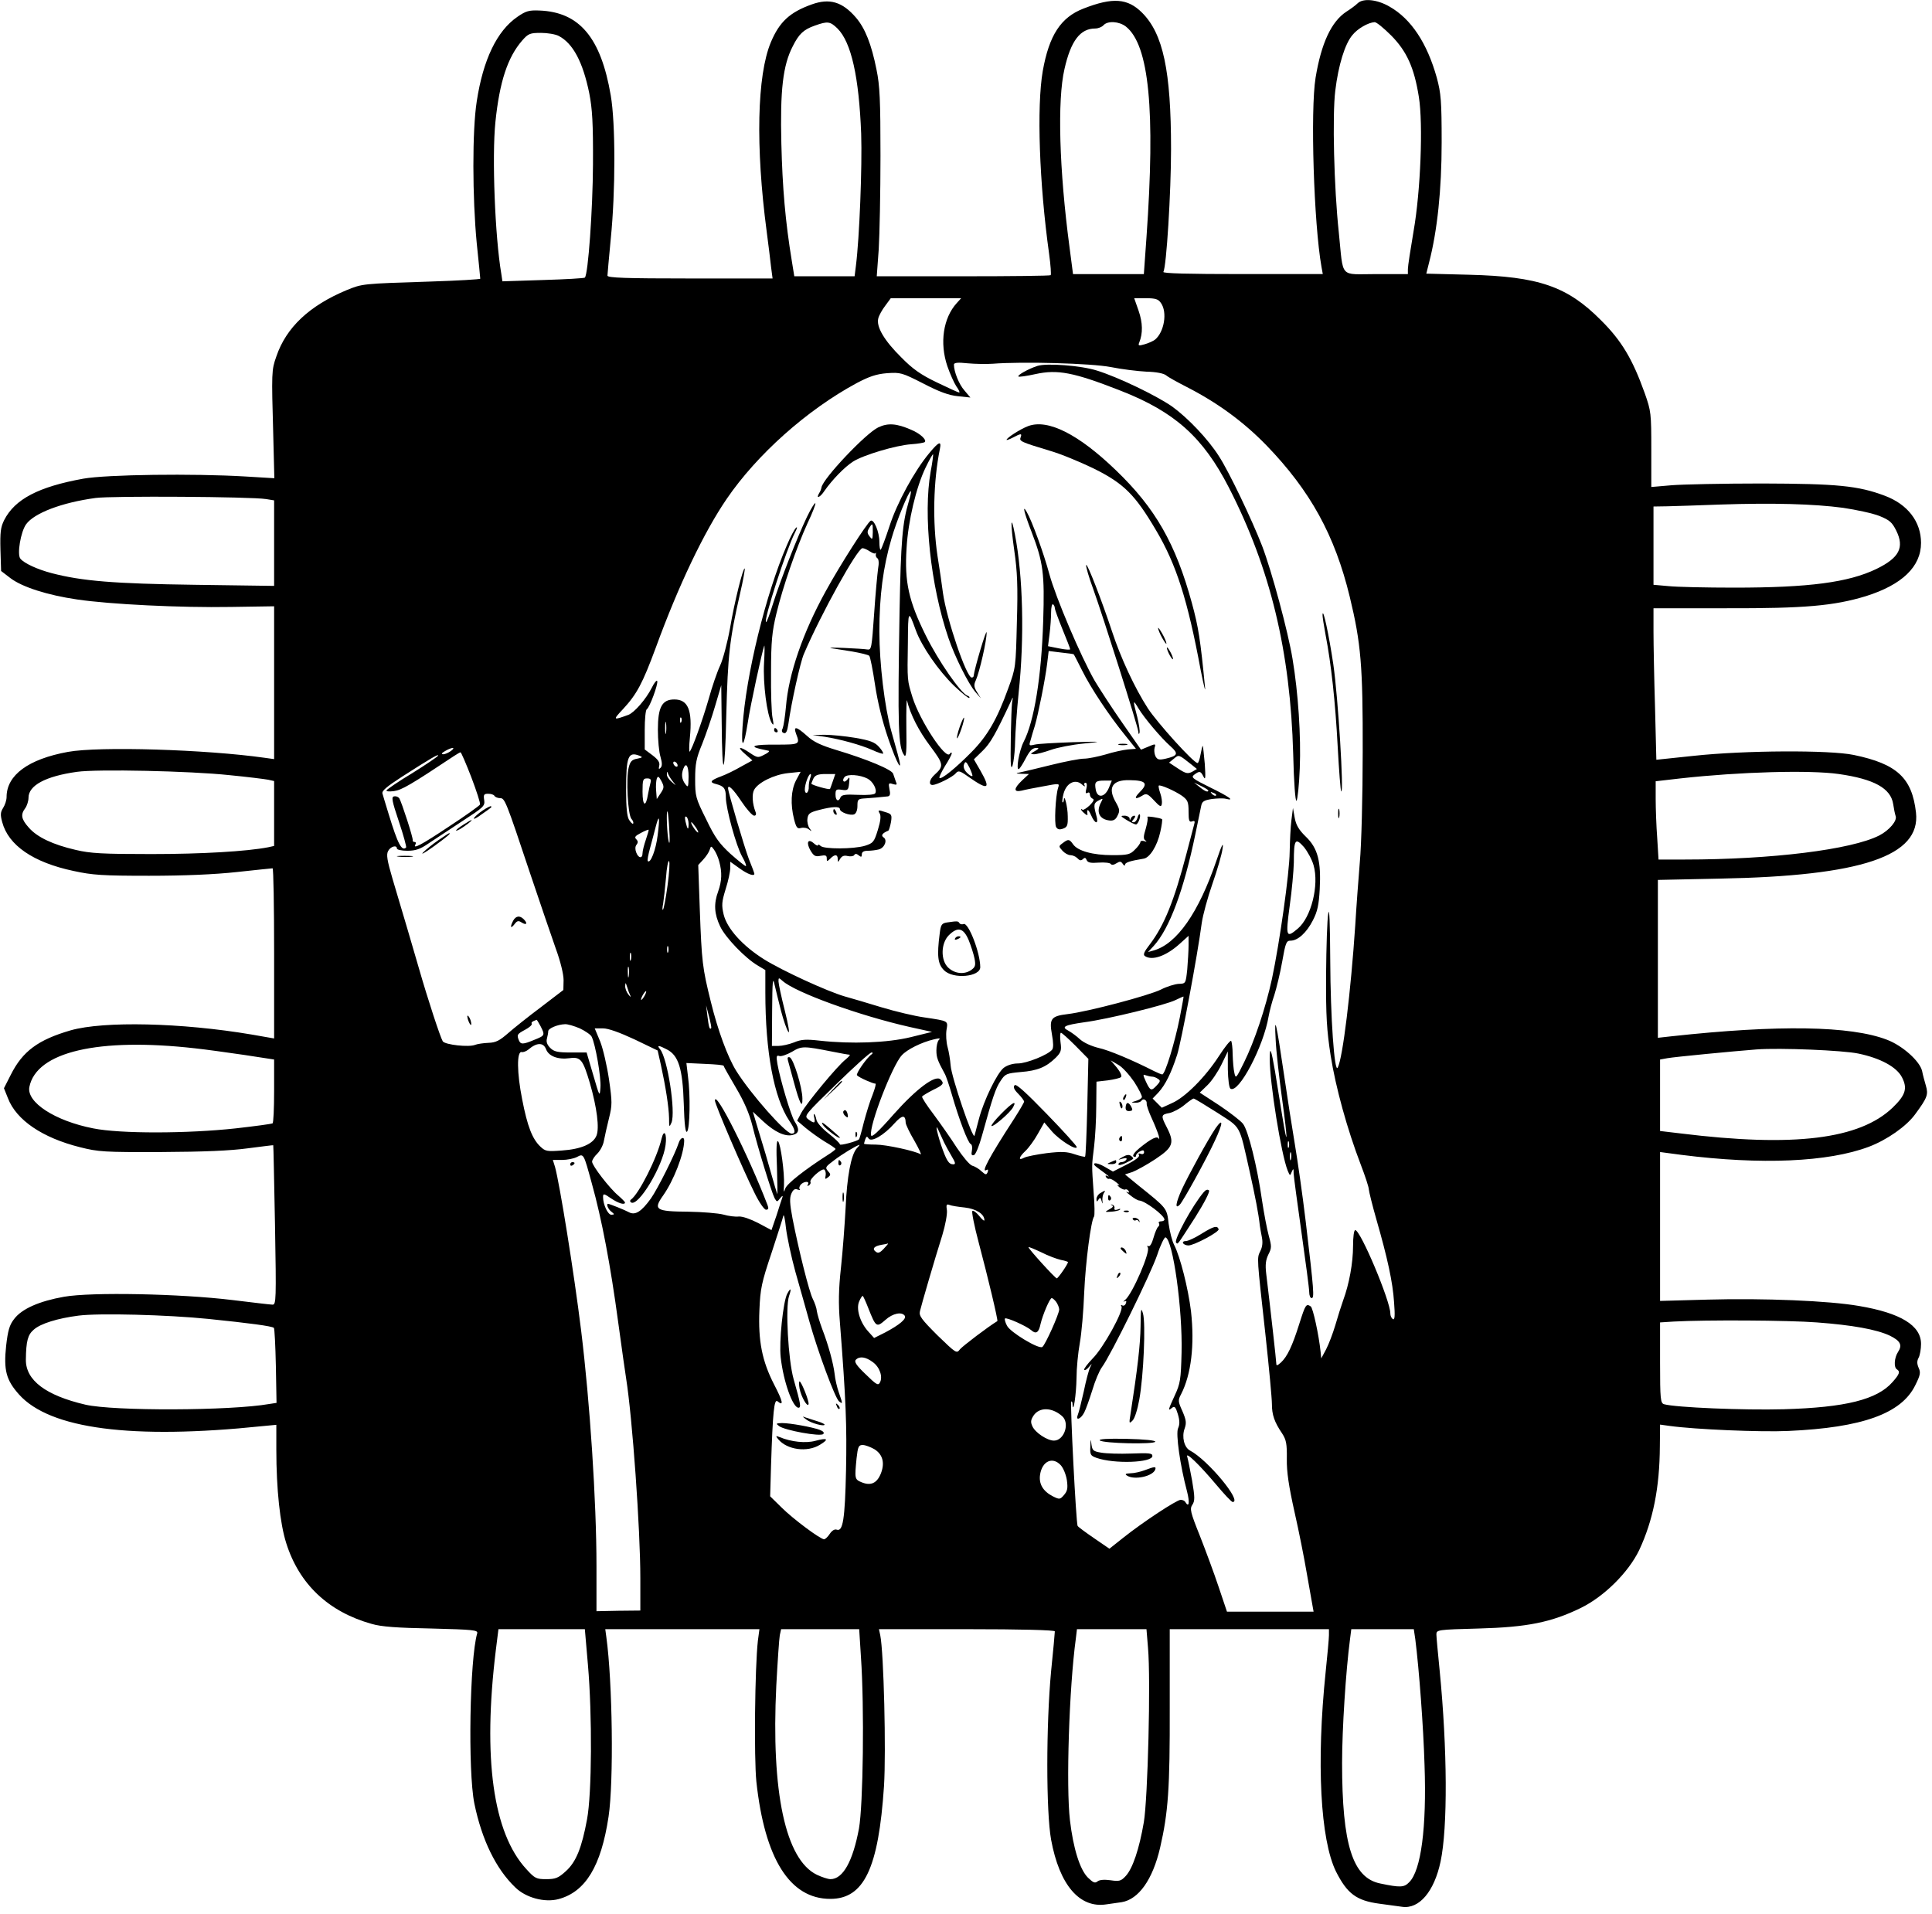 <?xml version="1.0" standalone="no"?>
<!DOCTYPE svg PUBLIC "-//W3C//DTD SVG 20010904//EN"
 "http://www.w3.org/TR/2001/REC-SVG-20010904/DTD/svg10.dtd">
<svg version="1.0" xmlns="http://www.w3.org/2000/svg"
 width="881pt" height="873pt" viewBox="0 0 881 873"
 preserveAspectRatio="xMidYMid meet">

<g transform="translate(0,873) scale(0.1,-0.1)"
fill="#000000" stroke="none">
<path d="M3702 8710 c-101 -36 -148 -80 -187 -173 -63 -151 -70 -476 -19 -862
8 -60 17 -134 20 -162 l7 -53 -377 0 c-294 0 -376 3 -376 13 0 6 7 82 15 167
22 218 22 528 0 655 -45 264 -143 380 -325 387 -48 2 -62 -2 -101 -29 -93 -64
-156 -195 -185 -385 -21 -133 -20 -440 0 -648 9 -85 16 -158 16 -161 0 -3
-102 -9 -227 -13 -314 -10 -310 -10 -382 -39 -170 -71 -276 -170 -321 -303
-22 -62 -22 -71 -14 -357 l5 -198 -133 8 c-235 14 -631 9 -738 -10 -204 -37
-312 -93 -361 -189 -16 -32 -19 -55 -17 -135 l3 -97 43 -33 c53 -40 167 -77
304 -97 149 -22 470 -38 701 -34 l197 3 0 -349 0 -348 -43 6 c-267 38 -755 53
-897 27 -181 -33 -280 -106 -280 -206 0 -14 -7 -36 -16 -50 -12 -19 -13 -31
-4 -64 28 -106 141 -184 325 -223 87 -19 132 -22 345 -22 160 0 299 6 400 17
85 9 158 17 163 17 4 0 7 -175 7 -388 l0 -388 -103 18 c-320 54 -674 62 -825
19 -148 -43 -219 -95 -273 -203 l-31 -61 18 -45 c38 -100 157 -181 329 -224
83 -21 110 -23 370 -22 194 1 315 6 395 17 63 8 116 15 116 14 1 -1 4 -165 8
-365 6 -341 5 -362 -11 -362 -10 0 -92 10 -183 21 -238 29 -643 37 -768 15
-113 -20 -193 -55 -228 -102 -21 -27 -28 -52 -36 -121 -12 -112 0 -157 59
-223 141 -157 514 -206 1110 -144 l63 6 0 -113 c0 -181 17 -338 45 -426 59
-188 193 -314 390 -369 44 -13 116 -18 273 -21 192 -5 212 -7 208 -22 -34
-116 -43 -627 -13 -776 34 -165 98 -298 187 -383 48 -47 134 -70 197 -53 123
33 194 150 228 376 24 159 18 615 -10 818 l-5 37 351 0 352 0 -7 -52 c-14
-123 -18 -536 -7 -643 38 -353 153 -535 337 -535 154 0 220 139 245 514 10
158 -1 610 -17 688 l-6 28 401 0 c247 0 401 -4 401 -10 0 -5 -7 -87 -17 -182
-23 -245 -23 -641 0 -768 38 -207 130 -314 252 -295 19 3 51 7 70 10 77 13
141 102 175 248 37 161 45 269 44 640 l0 357 363 0 363 0 0 -27 c0 -16 -7 -91
-15 -168 -43 -414 -24 -765 47 -910 51 -101 93 -133 198 -147 36 -5 82 -11
103 -14 78 -12 147 69 176 206 33 155 31 513 -4 870 -8 80 -15 155 -15 166 0
21 5 22 193 27 221 6 331 28 466 94 106 52 217 162 266 264 63 135 93 284 94
473 l1 99 43 -6 c115 -16 417 -29 542 -23 337 15 516 79 579 209 23 46 25 58
15 79 -8 19 -8 31 0 46 6 11 11 40 11 63 0 84 -93 141 -283 173 -138 24 -434
36 -689 29 l-218 -6 0 339 0 340 98 -13 c363 -46 668 -33 854 37 82 31 171 93
211 148 56 76 61 90 49 131 -6 20 -14 50 -17 66 -10 45 -89 116 -160 143 -166
64 -496 69 -982 16 l-63 -7 0 360 0 360 283 6 c646 12 916 103 894 301 -18
158 -86 222 -284 263 -110 23 -497 21 -729 -4 l-171 -18 -6 239 c-4 132 -7
287 -7 346 l0 106 333 0 c356 -1 490 11 635 55 166 52 252 135 252 243 0 97
-61 176 -165 215 -122 46 -218 55 -560 56 -176 0 -362 -4 -412 -8 l-93 -8 0
171 c0 165 -1 175 -30 257 -55 154 -105 239 -200 333 -153 154 -283 199 -601
207 l-195 5 13 52 c37 143 57 330 57 546 0 190 -3 224 -22 295 -44 158 -117
269 -216 325 -57 33 -120 39 -145 15 -9 -9 -32 -26 -51 -38 -69 -45 -115 -144
-141 -302 -24 -148 -8 -665 27 -862 l6 -33 -366 0 c-250 0 -365 3 -361 10 14
22 35 364 35 560 0 357 -36 526 -132 622 -66 66 -134 71 -267 19 -104 -40
-157 -122 -186 -285 -28 -162 -16 -512 29 -834 7 -51 10 -95 7 -97 -2 -3 -182
-5 -399 -5 l-394 0 9 123 c4 67 8 259 8 427 0 252 -3 320 -18 392 -23 116 -52
189 -94 238 -62 72 -120 89 -201 60z m117 -110 c63 -63 98 -221 108 -480 5
-148 -8 -477 -24 -602 l-6 -48 -137 0 -138 0 -11 68 c-30 182 -43 336 -48 537
-6 244 7 357 52 444 28 56 49 76 100 94 59 21 70 20 104 -13z m1315 9 c106
-84 135 -380 94 -961 l-12 -168 -162 0 -161 0 -16 123 c-47 353 -56 670 -23
812 29 129 72 185 140 185 14 0 31 7 38 15 19 21 71 18 102 -6z m1210 -41 c71
-72 105 -147 126 -280 20 -123 8 -430 -24 -612 -14 -82 -26 -160 -26 -173 l0
-23 -145 0 c-170 0 -148 -24 -170 190 -22 205 -30 534 -16 647 14 116 44 213
78 253 24 30 72 57 101 59 8 1 42 -27 76 -61z m-3796 -2 c65 -34 110 -119 139
-261 14 -72 18 -136 17 -325 -1 -206 -22 -501 -37 -516 -2 -3 -88 -8 -190 -11
l-186 -6 -5 34 c-29 170 -43 535 -27 692 19 185 56 296 122 372 28 32 36 35
86 35 29 0 66 -6 81 -14z m1815 -1218 c-62 -68 -79 -182 -43 -288 12 -35 31
-77 41 -92 11 -15 17 -28 13 -28 -5 0 -50 21 -102 46 -73 35 -110 61 -162 114
-78 77 -115 140 -105 178 3 13 18 40 32 58 l25 34 161 0 160 0 -20 -22z m931
0 c30 -42 15 -132 -27 -167 -8 -6 -29 -16 -47 -21 -28 -8 -31 -7 -25 8 17 42
16 90 -3 145 l-20 57 53 0 c44 0 57 -4 69 -22z m-769 -277 c138 11 453 2 540
-15 50 -10 123 -19 163 -21 45 -1 79 -8 90 -17 9 -8 51 -31 92 -52 141 -72
260 -159 365 -267 200 -207 312 -410 380 -691 51 -211 60 -313 59 -708 0 -201
-6 -426 -13 -500 -6 -74 -16 -205 -21 -290 -20 -300 -57 -607 -80 -649 -15
-28 -33 232 -34 488 -1 178 -4 247 -9 215 -5 -27 -9 -152 -10 -279 -1 -191 3
-253 21 -370 23 -145 75 -334 137 -496 20 -52 37 -103 37 -114 1 -11 16 -72
34 -135 51 -177 75 -287 81 -379 5 -63 3 -82 -5 -77 -7 4 -12 15 -12 26 0 57
-136 380 -160 380 -6 0 -10 -31 -10 -72 0 -78 -18 -175 -45 -248 -9 -25 -25
-76 -36 -114 -11 -37 -30 -87 -42 -110 l-22 -41 -3 30 c-8 77 -35 201 -45 207
-21 14 -24 9 -52 -79 -32 -102 -55 -150 -84 -177 -16 -14 -21 -16 -21 -5 0 12
-26 245 -46 410 -5 42 -2 63 10 88 15 29 15 37 2 84 -8 29 -22 102 -31 162
-22 155 -63 320 -87 350 -11 14 -59 51 -108 84 l-89 58 35 34 c19 18 48 61 64
94 l29 60 0 -82 c1 -47 6 -85 12 -88 37 -24 151 192 174 330 4 22 15 66 26 97
10 32 27 101 36 153 15 86 19 95 38 95 33 0 73 36 102 93 21 41 27 70 31 141
7 128 -9 188 -63 240 -32 31 -45 53 -51 86 l-8 45 -7 -55 c-4 -30 -7 -96 -8
-146 -1 -96 -46 -415 -81 -579 -29 -133 -80 -285 -127 -380 -36 -73 -38 -76
-44 -49 -4 16 -7 54 -8 85 0 31 -4 58 -7 62 -4 3 -29 -28 -56 -70 -63 -97
-154 -188 -214 -214 l-46 -21 -21 21 -21 21 26 27 c32 35 59 89 86 173 19 60
92 449 112 600 5 36 27 117 49 180 22 63 43 135 46 160 5 33 -3 19 -28 -55
-81 -237 -180 -380 -287 -410 l-25 -7 26 28 c72 79 137 254 190 510 11 55 23
111 26 126 4 23 12 28 49 34 24 3 53 4 64 1 44 -11 14 10 -72 52 -81 40 -88
46 -72 58 24 18 29 17 42 -9 9 -18 10 -6 6 57 -4 44 -8 81 -9 83 -2 2 -6 -15
-10 -37 -4 -23 -10 -41 -14 -41 -18 0 -184 184 -227 250 -60 93 -124 231 -163
350 -46 139 -114 315 -118 303 -2 -6 12 -55 32 -109 45 -125 205 -630 206
-652 0 -10 3 -12 5 -5 3 7 -2 40 -10 73 -21 79 -20 82 5 40 27 -45 104 -136
147 -174 37 -33 33 -43 -22 -56 -31 -7 -38 -5 -47 11 -5 11 -7 28 -4 39 6 18
4 19 -28 5 l-34 -14 -85 122 c-47 67 -103 154 -126 192 -63 110 -178 380 -207
487 -25 93 -79 242 -103 283 -22 38 -12 -3 22 -91 53 -138 60 -189 53 -407 -8
-254 -41 -457 -89 -550 -21 -41 -37 -134 -21 -124 4 3 17 23 28 44 22 42 33
53 55 52 9 0 5 -6 -10 -14 -23 -13 -23 -14 -5 -15 12 0 46 9 77 20 31 11 98
24 150 29 89 9 87 10 -52 6 -80 -3 -157 -7 -172 -11 -26 -6 -27 -5 -18 22 4
16 13 45 19 64 15 51 48 215 56 283 l7 58 57 -7 c31 -3 57 -7 57 -8 1 0 18
-33 38 -73 40 -81 124 -207 197 -297 l49 -61 -37 -3 c-21 -2 -67 -12 -102 -23
-35 -10 -79 -19 -98 -19 -19 0 -87 -13 -151 -29 -64 -16 -128 -31 -142 -34
-20 -3 -19 -5 9 -6 l33 -1 -31 -29 c-39 -37 -40 -55 -3 -47 15 4 60 13 100 20
74 14 74 14 67 -7 -12 -38 -18 -164 -9 -179 7 -11 15 -13 32 -7 19 7 22 15 21
56 0 44 -17 108 -18 74 -1 -8 -3 -12 -6 -10 -2 3 0 21 5 40 13 48 53 68 83 42
11 -10 17 -12 13 -5 -4 6 -2 12 4 12 6 0 8 -10 4 -26 -5 -19 -4 -25 5 -20 6 4
11 1 11 -8 0 -8 6 -16 13 -19 8 -3 3 -13 -14 -30 -15 -14 -30 -23 -33 -20 -3
4 -6 4 -6 1 0 -3 7 -11 16 -18 8 -8 14 -9 13 -4 -5 27 4 25 16 -3 19 -44 37
-44 24 -1 -13 47 -12 56 12 68 19 10 20 10 10 -9 -24 -44 -8 -78 39 -83 17 -2
28 4 36 22 11 21 10 29 -6 58 -41 69 -19 106 61 104 76 -1 87 -15 44 -57 -26
-27 -18 -33 15 -13 17 11 24 8 52 -22 27 -29 33 -32 36 -17 2 10 -1 32 -7 49
-6 17 -9 33 -7 35 6 6 74 -24 107 -47 25 -19 29 -27 29 -72 0 -41 3 -49 16
-44 11 4 14 1 10 -12 -2 -9 -19 -71 -36 -137 -56 -214 -101 -325 -166 -411
-28 -36 -33 -49 -22 -55 33 -21 96 1 157 56 l41 37 0 -43 c0 -24 -3 -73 -6
-110 -7 -65 -7 -65 -39 -66 -17 -1 -54 -12 -81 -26 -54 -27 -333 -101 -426
-112 -75 -9 -84 -21 -71 -93 7 -38 7 -61 1 -69 -19 -24 -117 -63 -156 -63 -24
0 -49 -8 -65 -20 -31 -25 -91 -149 -113 -233 -9 -34 -18 -68 -20 -76 -7 -23
-106 269 -109 320 -2 25 -8 63 -14 84 -6 22 -8 56 -5 77 7 43 12 41 -101 58
-44 6 -132 27 -195 46 -63 19 -139 42 -169 50 -79 23 -284 117 -367 169 -97
61 -168 139 -184 204 -10 43 -9 57 9 116 12 37 21 80 21 96 l0 29 42 -30 c37
-27 68 -38 68 -25 0 3 -11 33 -25 67 -20 52 -95 306 -95 323 0 19 24 -4 61
-60 24 -36 50 -65 58 -65 8 0 11 6 6 18 -14 36 -17 80 -6 100 18 33 90 69 154
76 l58 6 -21 -39 c-23 -45 -26 -109 -9 -177 10 -39 15 -45 32 -40 12 3 28 0
36 -7 14 -10 14 -10 3 5 -7 9 -12 29 -10 44 3 23 10 29 53 40 61 16 95 17 95
4 0 -14 46 -31 65 -24 9 4 15 19 15 38 0 31 2 33 38 35 33 2 50 4 101 9 10 2
12 11 7 33 -5 27 -4 30 16 23 18 -5 20 -3 13 12 -4 11 -9 26 -12 35 -5 19
-121 67 -261 109 -69 21 -103 37 -132 64 -48 43 -63 46 -50 10 19 -49 17 -50
-90 -50 -97 1 -128 -7 -72 -20 15 -3 32 -7 37 -8 6 -2 -3 -10 -20 -18 -28 -15
-32 -14 -65 8 -48 33 -62 29 -22 -5 l33 -29 -53 -29 c-29 -17 -69 -36 -88 -43
-51 -19 -57 -28 -24 -36 35 -9 44 -20 44 -60 0 -51 47 -222 74 -270 14 -24 21
-44 17 -44 -4 0 -35 25 -70 56 -50 46 -71 74 -111 158 -48 96 -50 105 -50 183
0 69 5 95 32 160 17 43 44 121 59 173 l28 95 2 -170 c2 -272 15 -253 21 35 7
273 15 344 63 554 14 60 23 111 21 113 -7 7 -47 -153 -67 -272 -12 -66 -32
-142 -45 -170 -13 -27 -37 -97 -53 -155 -29 -100 -75 -227 -86 -238 -3 -3 -3
26 1 65 12 124 -8 173 -71 173 -56 0 -75 -35 -75 -138 0 -46 5 -102 12 -124 8
-28 8 -42 0 -50 -8 -8 -9 -5 -6 9 4 15 -4 28 -30 48 l-36 27 0 89 c0 48 4 90
9 94 13 7 53 115 48 129 -2 6 -14 -8 -25 -31 -27 -53 -79 -112 -106 -123 -71
-26 -73 -25 -25 26 63 68 89 117 149 279 104 285 220 528 324 680 138 202 365
405 593 528 57 30 89 41 138 45 61 4 67 3 165 -47 73 -38 117 -54 158 -58 l57
-6 -27 32 c-25 28 -48 86 -48 118 0 9 17 11 63 6 34 -3 85 -4 112 -2z m-3312
-617 l37 -6 0 -195 0 -195 -362 5 c-367 5 -514 17 -652 53 -65 17 -126 45
-143 66 -16 19 1 122 26 157 37 51 162 99 317 120 71 10 710 6 777 -5z m7192
-40 c60 -9 135 -25 165 -37 47 -19 58 -29 77 -67 38 -77 14 -124 -91 -175
-127 -61 -306 -85 -648 -85 -128 0 -263 3 -300 7 l-68 6 0 178 0 179 63 1 c34
1 143 4 242 8 240 8 426 3 560 -15z m-3595 -457 c0 -7 16 -50 35 -97 19 -46
35 -87 35 -91 0 -3 -23 -2 -51 4 l-50 10 7 56 c4 31 7 75 7 98 0 23 4 40 9 37
4 -3 8 -11 8 -17z m-1703 -519 c-3 -8 -6 -5 -6 6 -1 11 2 17 5 13 3 -3 4 -12
1 -19z m-70 -50 c-2 -13 -4 -3 -4 22 0 25 2 35 4 23 2 -13 2 -33 0 -45z m-981
-83 c-11 -8 -27 -15 -35 -15 -10 1 -7 6 9 15 33 19 50 18 26 0z m93 -119 c24
-63 42 -119 40 -125 -2 -5 -66 -51 -141 -100 -126 -84 -169 -107 -153 -81 3 6
1 10 -4 10 -6 0 -10 3 -9 8 3 9 -50 172 -61 191 -5 7 -15 11 -24 9 -13 -2 -10
-20 22 -115 21 -62 35 -115 33 -118 -20 -19 -38 16 -79 150 -13 44 -27 87 -29
96 -4 12 20 32 88 76 134 86 172 108 165 96 -3 -5 -56 -41 -117 -79 -62 -37
-114 -73 -117 -78 -4 -5 10 -7 33 -4 36 5 77 29 274 160 14 9 27 17 30 17 3 0
25 -51 49 -113z m768 97 c15 -6 13 -8 -11 -13 -24 -4 -32 -12 -39 -40 -13 -50
-4 -214 12 -234 8 -9 11 -19 8 -22 -3 -3 -11 5 -19 18 -9 15 -13 60 -13 133 0
156 9 179 62 158z m2515 -39 l26 -21 -22 -13 c-20 -10 -29 -8 -64 15 l-41 27
22 18 c23 19 21 20 79 -26z m-2342 -5 c0 -6 -4 -7 -10 -4 -5 3 -10 11 -10 16
0 6 5 7 10 4 6 -3 10 -11 10 -16z m50 -51 c-1 -49 -2 -51 -15 -34 -16 21 -19
44 -9 70 12 32 24 14 24 -36z m-2095 7 c83 -8 162 -18 178 -21 l27 -6 0 -148
0 -148 -27 -6 c-98 -19 -303 -31 -533 -31 -223 0 -278 3 -345 19 -104 24 -176
58 -214 102 -34 38 -38 59 -16 88 8 11 15 33 15 48 0 56 78 98 221 118 91 13
516 4 694 -15z m2024 -30 c16 -20 16 -20 -6 -1 -13 11 -23 26 -22 35 0 14 1
14 6 1 3 -8 13 -24 22 -35z m5316 35 c161 -23 237 -65 248 -137 3 -21 8 -45
11 -54 9 -21 -28 -65 -74 -89 -127 -65 -492 -110 -886 -110 l-121 0 -6 98 c-4
53 -7 134 -7 178 l0 81 113 13 c270 30 589 39 722 20z m-4690 -17 c-4 -10 -7
-28 -7 -40 1 -12 -3 -25 -8 -28 -6 -3 -10 3 -10 14 0 24 17 71 26 71 3 0 3 -8
-1 -17z m103 -15 c-6 -18 -12 -34 -13 -36 -4 -5 -85 18 -85 24 0 3 5 14 10 25
8 14 21 19 55 19 l44 0 -11 -32z m158 11 c25 -13 45 -51 35 -67 -4 -6 -34 -9
-79 -7 -57 3 -74 0 -79 -11 -9 -23 -23 -16 -23 12 0 23 3 26 29 22 27 -4 30
-1 33 30 3 28 2 31 -7 18 -7 -9 -15 -13 -18 -9 -4 3 -2 12 4 19 12 15 71 11
105 -7z m-943 -66 l-18 -27 -3 38 c-2 21 0 46 3 55 5 13 9 11 21 -11 13 -25
13 -31 -3 -55z m-46 50 c-3 -10 -8 -35 -12 -55 -10 -62 -25 -55 -25 11 0 55 2
61 21 61 15 0 19 -5 16 -17z m2090 -25 c-18 -44 -52 -50 -60 -11 -7 37 -2 43
39 43 l34 0 -13 -32z m453 -13 c0 -10 -16 -4 -40 16 l-25 20 33 -16 c17 -8 32
-18 32 -20z m35 -23 c-3 -3 -11 0 -18 7 -9 10 -8 11 6 5 10 -3 15 -9 12 -12z
m-3290 -2 c3 -5 15 -10 25 -10 22 0 26 -9 138 -345 44 -132 97 -285 116 -340
22 -60 36 -118 36 -145 l-1 -45 -102 -78 c-56 -42 -124 -96 -150 -119 -39 -34
-56 -43 -90 -44 -23 -1 -50 -5 -60 -9 -28 -12 -137 0 -148 16 -11 18 -68 191
-109 334 -33 113 -64 220 -120 407 -25 85 -29 111 -20 127 11 21 40 29 40 11
0 -5 21 -10 47 -10 38 0 59 7 98 34 27 18 97 64 153 101 97 63 104 69 100 96
-4 25 -1 29 18 29 13 0 26 -4 29 -10z m797 -155 c3 -44 2 -69 -2 -55 -8 25
-13 147 -6 139 2 -2 6 -40 8 -84z m88 28 c0 -32 -5 -28 -14 10 -4 19 -3 26 4
22 5 -3 10 -18 10 -32z m-141 -52 c-8 -67 -33 -131 -45 -118 -3 3 2 29 10 58
8 30 20 74 26 98 16 62 20 47 9 -38z m176 33 c9 -15 12 -23 6 -20 -11 7 -35
46 -28 46 3 0 12 -12 22 -26z m-230 -54 c-8 -23 -15 -51 -15 -61 0 -26 -19
-24 -29 4 -5 13 -5 27 2 35 7 9 7 16 -2 25 -9 9 -4 15 21 28 18 10 34 16 36
15 1 -2 -5 -22 -13 -46z m3045 -116 c26 -91 -11 -238 -72 -289 -53 -45 -56
-38 -37 103 10 70 18 159 19 199 0 105 6 115 46 70 17 -21 37 -58 44 -83z
m-2710 16 c13 -48 12 -87 -5 -135 -21 -57 -18 -103 9 -160 24 -51 115 -146
174 -180 l32 -19 0 -102 c0 -271 39 -480 109 -585 28 -41 31 -59 11 -59 -27 0
-186 180 -252 285 -40 64 -85 187 -117 318 -38 154 -41 178 -50 422 l-7 200
23 25 c13 14 26 34 29 44 6 19 7 19 20 1 8 -11 19 -35 24 -55z m-236 -109 c-8
-58 -17 -107 -21 -110 -3 -3 -3 9 1 28 3 19 9 72 13 118 3 46 10 80 14 76 4
-4 1 -55 -7 -112z m3 -303 c-3 -7 -5 -2 -5 12 0 14 2 19 5 13 2 -7 2 -19 0
-25z m-170 -35 c-3 -10 -5 -4 -5 12 0 17 2 24 5 18 2 -7 2 -21 0 -30z m-10
-75 c-2 -13 -4 -5 -4 17 -1 22 1 32 4 23 2 -10 2 -28 0 -40z m695 -160 c11
-42 26 -85 33 -94 7 -10 0 32 -16 96 -16 63 -29 124 -29 134 0 18 1 18 18 3
58 -53 351 -159 582 -211 l100 -22 -97 -24 c-107 -26 -271 -32 -415 -16 -62 7
-84 6 -117 -8 -23 -9 -55 -16 -71 -16 l-30 0 1 163 c1 132 3 154 11 117 6 -25
19 -80 30 -122z m-687 70 c3 -7 -1 -4 -9 6 -9 11 -16 29 -15 40 1 17 2 16 9
-6 4 -14 11 -32 15 -40z m65 2 c-6 -11 -13 -20 -16 -20 -2 0 0 9 6 20 6 11 13
20 16 20 2 0 0 -9 -6 -20z m2440 -100 c-22 -112 -67 -260 -80 -260 -4 0 -21 7
-37 15 -98 50 -207 96 -254 106 -32 8 -66 23 -84 39 -16 15 -41 33 -54 40 -33
17 -17 25 74 38 107 14 371 79 415 101 19 9 36 17 37 16 1 0 -7 -43 -17 -95z
m-2137 -49 c-7 -9 -11 6 -17 54 l-6 50 13 -50 c7 -27 12 -52 10 -54z m-778 9
c21 -41 20 -43 -28 -62 -52 -22 -63 -22 -71 -2 -10 25 -8 28 29 48 19 10 32
22 30 27 -4 6 2 11 22 18 1 1 9 -12 18 -29z m179 -10 c25 -12 50 -29 54 -38
17 -33 44 -187 40 -232 -3 -44 -4 -42 -33 58 l-30 102 -72 0 c-61 0 -77 4 -94
21 -14 14 -19 28 -15 42 3 12 6 27 6 34 0 13 43 31 76 32 12 1 42 -8 68 -19z
m249 -50 l106 -51 15 -67 c21 -96 36 -190 37 -242 0 -41 1 -43 11 -20 20 49
-18 294 -52 335 -16 19 -7 19 31 -1 53 -27 72 -87 77 -247 3 -99 8 -135 15
-128 13 13 16 169 4 254 l-7 59 85 -4 c47 -2 85 -5 85 -9 0 -3 25 -47 55 -98
38 -64 62 -119 76 -175 25 -102 88 -305 101 -330 11 -19 11 -19 26 0 9 11 13
13 10 4 -3 -8 -15 -45 -27 -83 l-23 -67 -60 32 c-37 19 -72 31 -89 30 -15 -2
-47 2 -71 9 -23 6 -95 12 -159 13 -150 1 -161 9 -115 74 48 68 95 188 96 250
0 21 -18 13 -25 -10 -15 -48 -97 -212 -127 -254 -44 -61 -72 -78 -101 -62 -18
10 -86 37 -94 38 -10 0 0 -25 15 -36 15 -12 15 -13 0 -14 -16 0 -38 46 -38 81
0 17 4 16 36 -6 34 -23 64 -32 64 -19 0 3 -14 17 -30 31 -40 33 -120 137 -120
155 0 8 11 25 24 37 13 13 27 39 30 59 4 21 14 66 23 102 15 60 15 74 0 178
-9 61 -27 139 -40 172 l-25 60 38 0 c24 0 74 -18 143 -50z m2011 -29 l59 -60
-5 -221 c-3 -121 -7 -223 -10 -225 -2 -2 -24 3 -48 11 -35 12 -59 13 -127 5
-45 -6 -92 -15 -103 -21 -28 -15 -25 2 6 31 14 13 40 48 56 77 l30 53 35 -41
c35 -40 113 -89 113 -71 0 5 -61 73 -137 151 -94 97 -139 138 -146 131 -8 -8
-3 -20 16 -39 15 -15 27 -32 27 -36 0 -4 -21 -40 -46 -79 -115 -177 -154 -251
-124 -232 6 3 7 -1 4 -10 -6 -14 -9 -14 -28 3 -11 11 -31 23 -43 26 -12 4 -42
40 -70 82 -26 41 -74 109 -105 151 -32 42 -56 79 -53 82 2 4 24 17 49 30 48
23 53 30 35 48 -23 23 -110 -42 -214 -159 -72 -82 -101 -108 -103 -95 -9 44
97 318 140 364 24 27 91 60 147 73 25 6 31 6 22 -3 -6 -6 -11 -27 -11 -47 0
-32 5 -46 37 -105 7 -11 21 -54 33 -95 33 -115 74 -222 86 -227 6 -2 9 -16 6
-30 -4 -19 -1 -24 9 -21 8 2 24 42 37 89 49 177 62 216 85 250 21 32 27 34 92
40 76 6 115 22 159 65 25 25 27 34 22 71 -3 24 -2 43 2 43 4 0 34 -27 66 -59z
m-4014 -12 c47 -5 147 -19 223 -30 l137 -21 0 -144 c0 -78 -3 -145 -7 -147 -5
-3 -80 -13 -168 -23 -218 -24 -527 -25 -650 0 -174 34 -305 119 -291 189 32
160 314 226 756 176z m1600 -4 c12 -32 54 -48 107 -41 51 7 61 -6 93 -114 32
-111 44 -205 30 -239 -15 -38 -70 -62 -158 -68 -67 -5 -75 -4 -98 18 -36 34
-59 91 -83 216 -24 120 -25 220 -2 215 7 -2 21 4 30 11 38 33 69 34 81 2z
m1305 -11 c39 -8 74 -14 79 -14 5 0 -3 -9 -17 -21 -37 -28 -179 -200 -203
-244 l-19 -36 40 -34 c22 -18 61 -46 87 -62 26 -15 48 -30 48 -33 0 -3 -17
-16 -38 -29 -103 -66 -183 -129 -191 -151 -7 -21 -8 -19 -6 15 3 55 -15 188
-27 200 -7 7 -9 -31 -5 -120 2 -71 3 -125 1 -120 -2 6 -15 48 -28 95 -13 47
-37 129 -54 183 l-29 97 46 -43 c54 -50 101 -72 136 -63 29 7 32 26 9 61 -17
25 -67 194 -79 263 -6 35 -4 41 9 36 8 -3 34 6 57 19 45 27 52 27 184 1z
m4680 -9 c100 -21 174 -61 198 -108 26 -50 17 -81 -42 -138 -151 -145 -451
-182 -968 -118 l-93 11 0 163 0 163 33 6 c32 6 304 32 407 40 107 8 395 -4
465 -19z m-4500 -3 c-23 -16 -74 -90 -67 -96 10 -11 75 -39 84 -38 4 1 -2 -22
-13 -51 -12 -28 -29 -85 -40 -126 -10 -41 -20 -76 -22 -77 -9 -9 -87 -30 -87
-23 0 5 -23 27 -52 50 -29 22 -53 50 -55 62 -2 11 -6 23 -10 26 -3 3 -3 -4 0
-16 6 -27 0 -28 -28 -7 -19 15 -14 21 129 160 81 79 153 144 160 144 7 0 7 -3
1 -8z m1197 -126 c21 -33 37 -64 35 -70 -2 -6 -14 -13 -28 -17 -23 -7 -23 -7
-2 -8 12 -1 25 4 28 9 8 13 26 3 24 -13 -1 -7 9 -37 23 -67 14 -30 28 -66 32
-80 3 -14 3 -20 0 -13 -7 14 -34 1 -88 -43 -23 -19 -33 -34 -27 -38 6 -4 11
-3 11 3 0 6 8 15 18 20 14 7 19 6 19 -4 0 -7 -7 -11 -15 -7 -10 3 -13 1 -8 -6
4 -7 -16 -23 -56 -43 l-63 -32 -38 22 c-41 24 -66 19 -32 -5 48 -35 59 -44 46
-38 -9 5 -12 3 -7 -5 4 -6 11 -9 14 -7 4 2 19 -5 32 -16 14 -11 18 -17 10 -13
-8 4 -6 0 4 -9 10 -8 22 -13 27 -11 4 3 11 0 15 -6 5 -8 2 -10 -7 -5 -8 4 -1
-3 16 -16 16 -13 34 -23 40 -23 27 -2 115 -68 115 -87 0 -4 -7 -8 -16 -8 -8 0
-13 -4 -9 -9 3 -5 1 -12 -3 -15 -5 -3 -15 -26 -22 -51 -7 -26 -17 -42 -23 -38
-6 3 -7 1 -3 -6 13 -20 -70 -212 -103 -239 -9 -7 -10 -11 -4 -7 9 4 11 1 7 -9
-3 -9 -11 -13 -17 -9 -6 3 -7 1 -3 -5 11 -19 -82 -188 -131 -237 -25 -26 -42
-49 -39 -52 3 -4 13 2 22 13 15 18 15 18 5 -2 -6 -12 -19 -61 -29 -110 -11
-49 -23 -97 -27 -106 -12 -29 13 -21 29 10 8 15 24 61 37 102 12 41 32 89 44
105 39 52 223 426 252 512 15 46 33 82 38 80 34 -12 78 -329 73 -526 -3 -123
-6 -141 -31 -195 -31 -67 -32 -73 -13 -57 12 10 17 5 27 -28 9 -30 9 -47 1
-65 -11 -24 9 -168 41 -288 13 -51 9 -76 -8 -48 -3 6 -13 10 -21 10 -18 0
-173 -102 -262 -173 l-63 -50 -70 48 c-38 26 -72 51 -75 56 -7 12 -35 561 -29
567 3 3 6 -3 6 -14 3 -46 17 48 18 121 0 44 7 116 15 160 8 44 17 148 20 230
6 138 31 330 45 347 3 4 3 53 -2 110 -9 129 -9 119 2 208 5 41 10 125 10 186
l1 111 52 6 c28 4 55 10 60 15 5 5 -3 23 -19 43 l-28 33 34 -20 c19 -10 51
-46 73 -78z m81 24 c7 0 19 -4 27 -10 12 -7 12 -12 -4 -29 -26 -28 -30 -27
-50 15 -15 33 -15 36 -1 30 9 -3 22 -6 28 -6z m297 -164 c112 -73 99 -49 149
-271 25 -113 40 -189 46 -245 1 -8 5 -31 9 -51 5 -25 3 -45 -7 -65 -16 -33
-16 -23 24 -385 16 -147 29 -287 29 -312 0 -49 11 -82 47 -135 18 -28 22 -46
21 -115 -1 -60 9 -125 35 -242 20 -88 45 -214 56 -280 12 -66 23 -132 26 -147
l5 -28 -198 0 -197 0 -38 113 c-21 63 -60 168 -86 234 -43 107 -46 122 -34
140 12 18 12 34 -1 111 -9 49 -19 98 -22 108 -10 27 54 -34 133 -128 36 -43
69 -78 74 -78 46 0 -114 193 -195 235 -26 14 -38 62 -24 100 9 26 7 39 -10 79
-20 44 -21 50 -6 78 46 90 62 224 45 378 -13 105 -49 248 -77 303 -9 17 -20
60 -25 96 -8 72 -7 70 -138 175 l-61 50 34 11 c18 7 66 33 105 59 81 54 88 74
51 146 -27 52 -26 57 13 64 17 4 48 20 67 36 19 16 39 30 43 30 4 0 52 -29
107 -64z m-1420 -46 c0 -8 18 -46 40 -83 21 -37 34 -65 28 -61 -25 15 -157 44
-205 44 -29 0 -53 2 -53 4 0 2 3 12 6 21 5 13 8 14 15 3 12 -19 70 15 117 68
36 40 51 41 52 4z m175 -90 c7 -14 22 -42 34 -62 18 -30 20 -38 8 -38 -21 0
-31 17 -56 89 -22 68 -27 104 -9 61 6 -14 17 -36 23 -50z m-398 -27 c-26 -29
-45 -130 -51 -273 -4 -74 -13 -196 -21 -270 -11 -100 -12 -165 -5 -250 28
-359 32 -473 28 -675 -5 -225 -14 -282 -43 -271 -9 3 -21 -4 -31 -19 -9 -14
-21 -25 -26 -25 -17 0 -142 93 -194 145 l-52 51 4 140 c8 246 14 307 30 293
29 -24 24 0 -16 77 -55 107 -73 199 -67 339 4 98 10 126 55 260 27 83 52 159
54 170 2 11 8 -14 12 -55 5 -41 24 -131 43 -200 20 -69 48 -171 64 -227 38
-136 117 -349 135 -364 18 -14 17 -11 -1 41 -8 23 -17 61 -19 84 -6 49 -28
131 -57 206 -11 30 -22 66 -24 80 -1 14 -10 39 -18 55 -17 32 -65 225 -93 368
-13 69 -14 94 -5 114 8 18 16 23 28 18 10 -3 14 -3 10 1 -4 4 -2 13 4 21 14
16 43 18 33 1 -4 -7 -3 -8 5 -4 6 4 9 11 7 15 -8 12 51 64 63 57 5 -4 8 -16 6
-27 -4 -17 -2 -19 11 -8 13 10 13 14 -1 29 -13 15 -11 19 28 48 35 27 99 66
116 71 2 0 -3 -7 -12 -16z m-1208 -161 c45 -161 85 -372 120 -632 17 -124 33
-238 36 -255 29 -182 65 -690 65 -912 l0 -148 -100 -1 -100 -2 0 207 c0 293
-30 748 -70 1073 -33 268 -98 670 -119 746 l-10 32 42 0 c23 0 53 6 67 13 32
17 31 18 69 -121z m1701 -109 c52 -6 89 -30 89 -58 0 -5 -11 3 -24 20 -13 16
-27 26 -31 22 -4 -3 9 -69 29 -144 42 -158 89 -355 85 -358 -43 -26 -157 -113
-170 -128 -16 -21 -17 -20 -103 63 -73 73 -85 89 -80 110 7 30 66 233 102 347
14 46 23 96 21 113 -4 25 -2 30 11 25 9 -4 41 -9 71 -12z m-370 -188 c-18 -19
-26 -22 -37 -13 -17 13 -7 25 27 31 14 2 27 5 29 6 3 0 -6 -10 -19 -24z m808
-51 c17 -3 32 -8 32 -10 0 -9 -45 -74 -51 -74 -7 0 -129 134 -129 142 0 3 26
-8 58 -23 31 -16 72 -31 90 -35z m-878 -221 c34 -86 37 -88 77 -53 34 31 76
39 89 19 8 -14 -24 -41 -90 -76 l-50 -25 -27 30 c-38 42 -56 104 -41 137 6 14
13 25 16 25 2 0 14 -26 26 -57z m856 30 c7 -10 14 -26 14 -35 0 -20 -64 -163
-77 -171 -17 -11 -147 68 -161 97 -8 15 -12 30 -9 33 7 6 97 -34 119 -53 22
-20 35 -12 43 28 10 42 42 118 51 118 4 0 13 -8 20 -17z m-3866 -78 c186 -19
292 -33 299 -41 3 -3 7 -81 9 -174 l3 -168 -33 -5 c-175 -31 -710 -33 -839 -3
-180 42 -272 111 -271 205 1 86 9 114 36 137 31 28 110 52 204 64 92 12 405 4
592 -15z m7335 -16 c162 -12 272 -32 332 -60 49 -24 59 -43 38 -75 -17 -26
-20 -70 -5 -79 16 -10 12 -22 -20 -58 -70 -80 -214 -116 -497 -124 -179 -5
-493 8 -545 23 -16 5 -18 23 -18 189 l0 184 63 4 c146 8 523 6 652 -4z m-4305
-181 c32 -23 47 -68 32 -94 -8 -14 -17 -8 -65 39 -42 40 -53 57 -44 66 17 17
45 13 77 -11z m863 -246 c37 -32 10 -112 -37 -112 -30 0 -85 36 -98 65 -9 19
-8 29 5 49 26 39 83 39 130 -2z m-856 -151 c39 -24 49 -64 29 -113 -18 -43
-46 -55 -87 -38 -32 13 -32 17 -23 109 6 53 9 61 28 61 12 0 35 -9 53 -19z
m850 -73 c12 -13 24 -43 28 -68 5 -37 3 -49 -13 -68 -18 -21 -21 -21 -51 -6
-45 23 -65 57 -58 100 10 61 57 82 94 42z m-2156 -910 c20 -231 18 -588 -4
-705 -24 -130 -50 -195 -97 -237 -34 -31 -47 -36 -89 -36 -45 0 -52 3 -91 46
-152 165 -199 506 -139 998 l12 96 197 0 197 0 14 -162z m1245 35 c16 -230 10
-675 -9 -782 -28 -150 -73 -231 -130 -231 -11 0 -39 9 -62 20 -143 69 -209
376 -185 863 6 111 13 214 16 230 l6 27 178 0 178 0 8 -127z m1309 42 c13
-147 -1 -688 -19 -795 -21 -123 -51 -211 -82 -245 -22 -24 -30 -26 -70 -20
-29 4 -50 2 -59 -5 -12 -10 -20 -6 -44 17 -37 37 -67 134 -82 262 -18 152 -4
602 27 829 l5 42 159 0 158 0 7 -85z m1219 38 c17 -134 37 -400 42 -573 10
-285 -16 -481 -70 -534 -23 -24 -40 -25 -131 -6 -127 25 -175 177 -175 550 0
153 17 419 36 563 l6 47 143 0 142 0 7 -47z"/>
<path d="M4730 7061 c-40 -13 -92 -42 -86 -48 2 -3 38 2 78 11 101 22 174 8
386 -75 249 -97 378 -213 496 -443 190 -371 280 -748 293 -1214 3 -133 10
-219 15 -214 5 5 12 72 15 148 6 146 -7 344 -33 499 -20 123 -95 401 -139 516
-46 118 -150 337 -197 409 -49 77 -140 173 -213 226 -72 50 -246 134 -343 164
-72 23 -231 35 -272 21z"/>
<path d="M4005 6781 c-56 -26 -253 -234 -259 -274 -1 -6 -5 -18 -10 -25 -18
-30 4 -21 24 10 35 50 91 108 130 133 47 30 195 74 265 79 31 2 59 7 62 10 10
10 -21 39 -62 56 -66 29 -106 32 -150 11z"/>
<path d="M4689 6787 c-35 -13 -99 -54 -99 -63 0 -2 13 2 30 11 36 19 41 19 34
0 -7 -17 2 -21 131 -60 50 -14 141 -52 203 -82 137 -68 188 -119 284 -282 93
-157 144 -319 203 -636 14 -71 23 -107 20 -80 -21 218 -30 275 -60 385 -74
271 -167 433 -346 605 -171 165 -310 235 -400 202z"/>
<path d="M4238 6664 c-68 -81 -148 -228 -182 -334 -18 -55 -36 -103 -40 -107
-3 -3 -6 13 -6 36 0 45 -25 105 -40 96 -17 -11 -137 -198 -204 -320 -105 -190
-170 -379 -182 -528 -4 -45 -11 -89 -15 -99 -6 -11 -4 -18 5 -21 10 -4 16 7
21 41 13 95 55 285 71 320 77 181 244 482 267 482 7 0 22 -7 34 -15 12 -8 23
-12 26 -7 2 4 2 2 1 -5 -2 -7 1 -15 7 -19 6 -4 8 -22 3 -48 -3 -22 -12 -115
-18 -206 -11 -156 -12 -165 -31 -162 -11 2 -58 5 -105 7 -47 2 -74 2 -60 -1
14 -2 57 -9 95 -15 39 -7 74 -15 79 -20 4 -4 16 -63 26 -131 12 -80 33 -166
60 -245 42 -123 71 -170 43 -70 -8 28 -21 75 -29 104 -30 108 -54 307 -54 453
0 163 17 293 55 423 24 84 79 217 88 217 3 0 -1 -21 -9 -47 -29 -98 -36 -178
-42 -503 -9 -531 -6 -617 21 -654 9 -13 12 14 10 126 -1 79 1 134 3 123 15
-63 54 -139 106 -208 62 -83 63 -91 19 -131 -23 -21 -28 -46 -8 -46 20 1 91
36 105 53 12 14 18 13 60 -17 89 -62 101 -55 53 29 l-30 52 40 39 c35 34 59
76 128 224 11 25 11 25 6 -5 -4 -32 -9 -260 -5 -285 5 -34 18 40 19 110 1 41
8 140 16 220 27 250 20 534 -17 723 -19 99 -21 54 -3 -73 14 -96 17 -164 12
-328 -5 -205 -5 -208 -40 -303 -50 -139 -94 -215 -167 -289 -71 -72 -137 -126
-146 -118 -3 3 9 27 25 54 17 26 31 53 31 58 0 6 -4 5 -9 -2 -18 -29 -136 150
-170 258 -24 79 -24 72 -21 250 1 149 2 150 36 56 27 -74 103 -184 175 -254
35 -33 66 -58 69 -55 3 3 -1 8 -8 10 -31 11 -133 159 -190 274 -78 157 -98
245 -88 399 7 124 44 279 87 368 17 35 32 62 34 60 1 -2 -3 -37 -11 -78 -35
-197 -1 -520 81 -760 29 -85 90 -207 122 -245 l26 -30 -18 29 c-14 23 -15 33
-5 54 17 38 50 183 49 217 0 23 -56 -166 -59 -197 0 -5 -4 -8 -9 -8 -24 0
-114 265 -131 385 -5 39 -16 115 -25 170 -23 155 -19 340 11 488 8 38 -5 33
-48 -19z m-258 -361 c-1 -35 -2 -36 -15 -19 -11 14 -11 22 -2 37 16 26 17 25
17 -18z m454 -1112 c-3 -3 -14 4 -25 15 -13 13 -17 27 -13 38 6 16 10 14 25
-15 9 -19 15 -36 13 -38z"/>
<path d="M3680 6373 c-45 -94 -122 -291 -155 -396 -15 -49 -29 -86 -32 -84
-11 11 92 329 132 408 10 19 12 29 5 22 -7 -6 -26 -42 -42 -80 -96 -222 -187
-593 -202 -828 -7 -106 6 -95 24 20 11 75 66 328 75 350 2 6 2 -30 -1 -80 -5
-92 13 -235 35 -272 9 -14 10 -9 4 22 -5 22 -8 117 -7 210 0 141 5 186 24 265
30 125 92 303 142 413 23 48 39 90 36 92 -3 3 -20 -25 -38 -62z"/>
<path d="M6031 5928 c-1 -9 6 -52 14 -95 25 -130 44 -300 55 -509 6 -110 13
-201 16 -203 13 -14 -14 429 -36 579 -20 135 -47 260 -49 228z"/>
<path d="M5281 5865 c0 -5 8 -26 19 -45 11 -19 19 -30 19 -25 0 6 -8 26 -19
45 -11 19 -19 31 -19 25z"/>
<path d="M5321 5775 c0 -5 6 -21 14 -35 8 -14 14 -20 14 -15 0 6 -6 21 -14 35
-8 14 -14 21 -14 15z"/>
<path d="M4376 5414 c-9 -26 -14 -49 -12 -51 2 -2 11 17 20 43 9 26 14 49 12
51 -2 2 -11 -17 -20 -43z"/>
<path d="M3530 5400 c0 -5 5 -10 11 -10 5 0 7 5 4 10 -3 6 -8 10 -11 10 -2 0
-4 -4 -4 -10z"/>
<path d="M3760 5370 c70 -11 163 -36 219 -61 24 -11 45 -18 48 -16 2 3 -6 17
-19 31 -19 21 -39 29 -108 41 -47 8 -110 14 -140 14 l-55 -1 55 -8z"/>
<path d="M5103 5333 c9 -2 25 -2 35 0 9 3 1 5 -18 5 -19 0 -27 -2 -17 -5z"/>
<path d="M6102 5020 c0 -19 2 -27 5 -17 2 9 2 25 0 35 -3 9 -5 1 -5 -18z"/>
<path d="M3800 5031 c0 -6 4 -13 10 -16 6 -3 7 1 4 9 -7 18 -14 21 -14 7z"/>
<path d="M4011 5021 c7 -11 5 -34 -8 -76 -17 -55 -21 -60 -58 -72 -53 -16
-188 -16 -203 -1 -7 7 -12 8 -12 3 0 -4 -9 0 -19 9 -27 24 -36 3 -15 -33 15
-25 22 -29 46 -24 22 4 28 2 28 -11 0 -16 1 -16 16 -2 20 21 34 20 34 -1 1
-17 1 -17 11 0 8 13 18 17 34 13 13 -3 27 -1 30 4 5 8 11 7 21 -1 11 -9 14 -8
14 5 0 11 9 16 28 16 15 0 37 3 49 6 27 7 41 43 22 55 -13 9 -6 19 22 31 3 2
8 19 12 39 5 34 3 37 -28 46 -30 10 -33 9 -24 -6z"/>
<path d="M5187 5000 c-3 -11 -11 -20 -17 -20 -10 0 -10 3 0 15 8 9 8 15 2 15
-6 0 -13 -6 -15 -12 -4 -10 -6 -10 -6 0 -1 6 -11 12 -23 12 -20 0 -19 -2 10
-20 18 -11 37 -20 42 -20 10 0 24 39 17 46 -2 3 -7 -4 -10 -16z"/>
<path d="M5232 5004 c4 -3 0 -27 -7 -52 -11 -36 -12 -48 -2 -55 8 -6 6 -7 -5
-3 -10 3 -18 1 -18 -5 0 -5 -11 -21 -25 -34 -21 -22 -33 -25 -103 -25 -88 0
-158 19 -179 50 -17 24 -22 24 -47 5 -19 -14 -19 -15 -1 -35 10 -11 26 -20 36
-20 10 0 24 -6 32 -14 10 -11 17 -12 25 -4 8 8 13 7 17 -4 5 -12 18 -15 55
-12 27 2 52 -1 55 -6 4 -6 14 -5 26 3 16 10 21 9 29 -3 5 -8 10 -10 10 -4 0
11 25 18 85 28 28 4 62 58 76 122 7 30 10 56 8 58 -7 6 -73 16 -67 10z"/>
<path d="M4318 4523 c-24 -4 -28 -10 -33 -51 -13 -101 -9 -139 20 -167 41 -42
165 -30 165 14 0 66 -54 205 -76 197 -7 -3 -16 -1 -19 4 -6 10 -9 10 -57 3z
m99 -80 c11 -27 23 -65 27 -85 6 -32 3 -39 -17 -53 -31 -20 -73 -16 -103 12
-35 33 -34 110 2 147 41 41 67 35 91 -21z"/>
<path d="M4355 4450 c-3 -6 1 -7 9 -4 18 7 21 14 7 14 -6 0 -13 -4 -16 -10z"/>
<path d="M5817 3990 c2 -52 16 -173 29 -269 27 -193 27 -242 0 -74 -10 60 -24
148 -32 198 -17 100 -24 118 -24 56 0 -109 52 -435 82 -510 10 -24 11 -25 18
-6 8 18 9 17 9 -7 1 -16 17 -137 36 -270 19 -134 35 -255 35 -270 0 -16 5 -28
11 -28 13 0 11 30 -27 350 -14 118 -37 278 -50 355 -13 77 -35 219 -49 315
-35 239 -45 280 -38 160z m60 -492 c-3 -7 -5 -2 -5 12 0 14 2 19 5 13 2 -7 2
-19 0 -25z m10 -55 c-3 -10 -5 -4 -5 12 0 17 2 24 5 18 2 -7 2 -21 0 -30z"/>
<path d="M2200 5033 c-19 -13 -37 -29 -39 -35 -2 -6 14 2 35 18 22 15 41 29
43 31 2 2 2 5 0 6 -2 2 -20 -7 -39 -20z"/>
<path d="M2113 4969 c-35 -22 -46 -37 -15 -20 22 13 58 40 52 41 -3 0 -20 -10
-37 -21z"/>
<path d="M2000 4899 c-25 -17 -56 -42 -70 -56 -14 -14 8 -2 48 27 62 45 81 61
70 60 -2 0 -23 -14 -48 -31z"/>
<path d="M1818 4823 c18 -2 45 -2 60 0 15 2 0 4 -33 4 -33 0 -45 -2 -27 -4z"/>
<path d="M2340 4531 c-15 -29 -12 -39 6 -16 12 16 18 18 34 7 22 -13 27 -3 8
16 -18 18 -36 15 -48 -7z"/>
<path d="M2131 4095 c1 -19 18 -51 18 -35 0 8 -4 22 -9 30 -5 8 -9 11 -9 5z"/>
<path d="M3260 3711 c0 -17 129 -318 181 -422 21 -43 44 -76 52 -76 11 0 13 6
7 21 -87 227 -239 529 -240 477z"/>
<path d="M3017 3538 c-20 -88 -104 -254 -140 -279 -5 -4 -5 -9 1 -13 33 -20
145 166 157 262 7 52 -7 75 -18 30z"/>
<path d="M4565 3650 c-27 -27 -46 -52 -44 -55 7 -7 87 62 99 86 18 33 -4 21
-55 -31z"/>
<path d="M3593 3894 c3 -11 15 -55 27 -99 27 -100 40 -123 39 -75 0 49 -41
183 -58 188 -9 3 -11 -2 -8 -14z"/>
<path d="M3795 3758 l-40 -43 43 40 c39 36 47 45 39 45 -2 0 -21 -19 -42 -42z"/>
<path d="M3846 3662 c-3 -5 1 -15 8 -21 11 -10 14 -9 12 3 -3 21 -13 29 -20
18z"/>
<path d="M3753 3599 c14 -20 77 -67 77 -57 0 2 -21 21 -46 42 -34 29 -42 33
-31 15z"/>
<path d="M3901 3554 c0 -11 3 -14 6 -6 3 7 2 16 -1 19 -3 4 -6 -2 -5 -13z"/>
<path d="M5125 3729 c-4 -6 -5 -12 -2 -15 2 -3 7 2 10 11 7 17 1 20 -8 4z"/>
<path d="M5107 3689 c4 -13 8 -18 11 -10 2 7 -1 18 -6 23 -8 8 -9 4 -5 -13z"/>
<path d="M5133 3681 c-1 -13 4 -19 17 -18 15 1 16 5 9 19 -13 24 -24 23 -26
-1z"/>
<path d="M5105 3541 c-3 -5 -2 -12 3 -15 5 -3 9 1 9 9 0 17 -3 19 -12 6z"/>
<path d="M5120 3454 c-25 -15 -25 -15 -1 -8 16 4 21 3 17 -5 -4 -6 -14 -11
-22 -11 -8 0 -14 -5 -14 -10 0 -6 14 -3 33 6 41 21 40 19 25 32 -9 7 -20 6
-38 -4z"/>
<path d="M5065 3430 c-19 -8 -19 -9 3 -9 12 -1 22 4 22 9 0 6 -1 10 -2 9 -2 0
-12 -4 -23 -9z"/>
<path d="M5018 3289 c-10 -5 -18 -18 -18 -27 0 -14 2 -14 9 -3 7 11 10 10 14
-5 5 -17 6 -17 4 1 -1 11 2 26 6 33 10 14 8 15 -15 1z"/>
<path d="M5053 3265 c0 -8 4 -12 9 -9 5 3 6 10 3 15 -9 13 -12 11 -12 -6z"/>
<path d="M5071 3233 c8 -4 3 -10 -12 -18 -23 -13 -22 -13 8 -11 18 1 35 5 40
9 4 5 -1 5 -10 1 -12 -4 -17 -2 -15 6 2 7 -3 14 -10 16 -8 2 -9 1 -1 -3z"/>
<path d="M5128 3203 c7 -3 16 -2 19 1 4 3 -2 6 -13 5 -11 0 -14 -3 -6 -6z"/>
<path d="M5166 3169 c3 -5 9 -7 14 -4 4 3 11 0 13 -5 3 -6 4 -5 3 1 -1 7 -10
13 -19 15 -9 1 -15 -2 -11 -7z"/>
<path d="M5110 3036 c0 -2 7 -9 15 -16 13 -11 14 -10 9 4 -5 14 -24 23 -24 12z"/>
<path d="M5096 2913 c-6 -14 -5 -15 5 -6 7 7 10 15 7 18 -3 3 -9 -2 -12 -12z"/>
<path d="M5201 2680 c-1 -81 -14 -194 -46 -400 -7 -42 -6 -44 9 -29 10 9 23
50 31 95 20 108 30 350 17 394 -9 30 -10 22 -11 -60z"/>
<path d="M4972 2133 c-2 -38 1 -42 29 -52 80 -28 254 -22 254 9 0 13 -16 14
-96 11 -53 -2 -115 0 -137 4 -37 6 -41 10 -45 38 -3 28 -4 26 -5 -10z"/>
<path d="M5015 2161 c14 -14 249 -19 253 -6 1 6 -48 11 -130 13 -88 2 -129 -1
-123 -7z"/>
<path d="M5220 2025 c-19 -7 -48 -14 -65 -14 -23 -1 -27 -4 -15 -11 33 -21
117 -3 128 28 5 15 -3 14 -48 -3z"/>
<path d="M5542 3583 c-33 -49 -121 -209 -153 -278 -28 -62 -32 -92 -9 -69 16
17 121 207 160 292 38 81 39 108 2 55z"/>
<path d="M5489 3293 c-52 -61 -137 -218 -126 -230 9 -8 1 -18 87 115 44 70 68
118 63 123 -6 6 -15 3 -24 -8z"/>
<path d="M5480 3104 c-30 -19 -62 -34 -73 -34 -10 0 -15 -4 -12 -10 3 -5 14
-10 24 -10 26 0 142 62 138 74 -6 18 -22 14 -77 -20z"/>
<path d="M3823 3425 c0 -8 4 -12 9 -9 5 3 6 10 3 15 -9 13 -12 11 -12 -6z"/>
<path d="M3842 3270 c0 -19 2 -27 5 -17 2 9 2 25 0 35 -3 9 -5 1 -5 -18z"/>
<path d="M3590 2830 c-19 -35 -38 -220 -30 -290 12 -110 55 -230 81 -230 13 0
10 18 -22 130 -25 89 -38 329 -21 379 12 35 8 41 -8 11z"/>
<path d="M3646 2398 c7 -38 36 -88 41 -72 4 12 -33 104 -41 104 -3 0 -3 -15 0
-32z"/>
<path d="M3816 2317 c3 -10 9 -15 12 -12 3 3 0 11 -7 18 -10 9 -11 8 -5 -6z"/>
<path d="M3677 2256 c22 -17 83 -33 83 -23 0 3 -15 10 -32 15 -18 6 -42 13
-53 17 -18 7 -18 6 2 -9z"/>
<path d="M3553 2226 c25 -19 188 -49 201 -36 6 6 0 13 -16 19 -35 13 -135 31
-172 31 -28 -1 -29 -2 -13 -14z"/>
<path d="M3549 2166 c40 -48 132 -61 190 -25 43 26 35 33 -21 18 -44 -12 -110
-5 -163 17 -18 7 -19 6 -6 -10z"/>
<path d="M2600 3419 c0 -5 5 -7 10 -4 6 3 10 8 10 11 0 2 -4 4 -10 4 -5 0 -10
-5 -10 -11z"/>
</g>
</svg>
